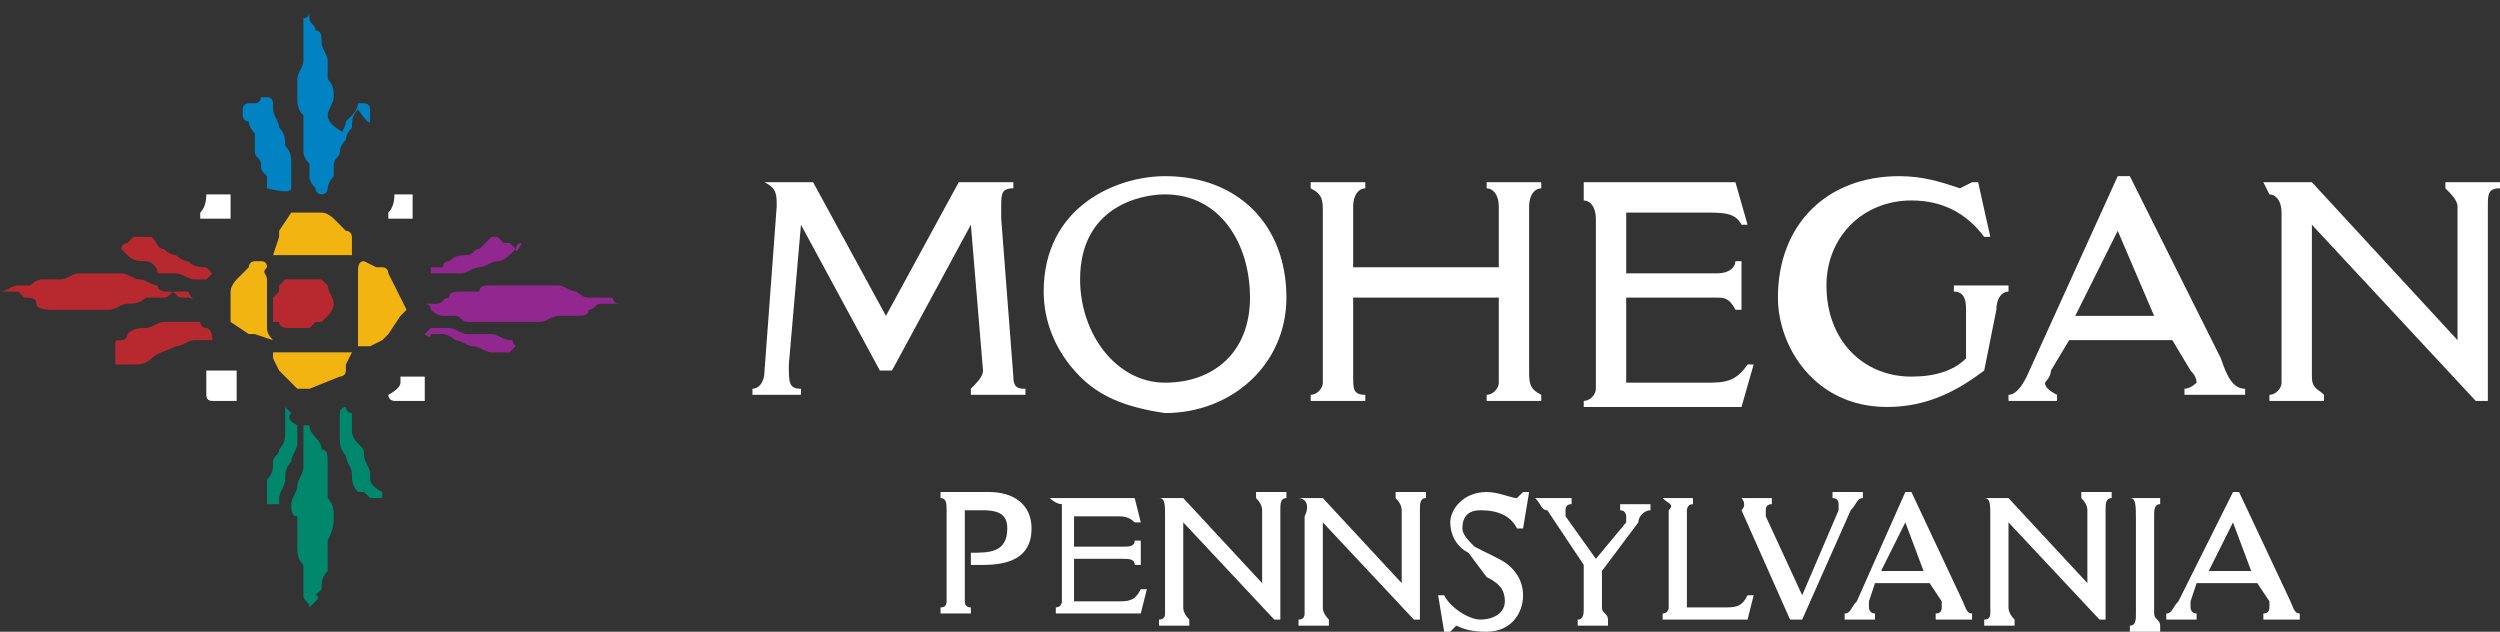 <?xml version="1.0" encoding="UTF-8" standalone="no"?><svg width="186" height="47" viewBox="0 0 186 47" fill="none" xmlns="http://www.w3.org/2000/svg">
<rect x="0" y="0" width="186" height="47" fill="#333333" stroke="none"/>
<g clip-path="url(#clip0_4229_15920)">
<path d="M30.248 23.048L28.893 20.337C28.893 20.337 28.893 19.885 28.442 19.885H27.99L27.087 19.433C26.636 19.433 26.636 19.885 26.636 20.337V25.76H27.539L28.442 25.308L28.893 24.856L29.796 23.5L30.248 23.048Z" fill="#F2B411"/>
<path d="M14.898 15.817V16.269H17.155V15.365V14.914V14.461H15.35C15.35 15.064 15.199 15.516 14.898 15.817C15.199 15.817 15.199 15.817 14.898 15.817Z" fill="white"/>
<path d="M28.893 15.817V16.269H30.699V15.365V14.461H29.345C29.345 15.064 29.194 15.516 28.893 15.817Z" fill="white"/>
<path d="M15.35 29.375C15.35 29.676 15.35 29.676 15.35 29.375C15.35 29.676 15.5 29.827 15.801 29.827H17.607V28.471V28.019V27.567H15.35V29.375Z" fill="white"/>
<path d="M28.893 29.375C28.893 29.676 28.893 29.676 28.893 29.375C28.893 29.827 29.345 29.827 29.345 29.827H31.602V28.923V28.471V28.019H29.796V28.471C29.796 28.923 28.893 29.375 28.893 29.375Z" fill="white"/>
<path d="M20.316 18.981H26.184V17.625C26.184 17.625 26.184 17.173 25.733 17.173L25.282 16.721L24.83 16.269C24.83 16.269 24.379 15.817 23.927 15.817H21.67L20.767 17.173V17.625L20.316 18.981Z" fill="#F2B411"/>
<path d="M26.184 26.212H20.316V26.663L20.767 27.567L21.218 28.019L22.121 28.923H23.024L25.282 28.019C25.282 28.019 25.733 28.019 25.733 27.567V27.115L26.184 26.212Z" fill="#F2B411"/>
<path d="M19.864 24.404V20.788C19.864 20.337 19.413 20.337 19.864 19.885C19.864 19.583 19.714 19.433 19.413 19.433H18.961C18.961 19.433 18.51 19.433 18.51 19.885L18.058 20.337L17.607 20.788C17.607 20.788 17.155 21.24 17.155 21.692V23.952L18.51 24.856H18.961L20.316 25.308C20.015 25.006 19.864 24.705 19.864 24.404Z" fill="#F2B411"/>
<path d="M24.379 8.587C24.379 8.135 24.83 7.683 24.83 7.231C24.83 6.779 24.83 6.327 24.379 5.875V4.519C24.379 4.067 23.927 3.615 23.927 3.163C23.927 2.712 23.927 2.26 23.476 2.26C23.476 1.808 23.024 1.808 23.024 1.356V0V0.904C23.024 0.904 23.024 1.356 22.573 1.356V4.519C22.573 4.971 22.121 5.423 22.121 5.875V7.231C22.121 7.683 22.121 8.135 22.573 8.587V11.298C22.573 11.75 23.024 12.202 23.024 12.202V13.106C23.024 13.407 23.175 13.708 23.476 14.01C23.476 14.01 23.476 14.461 23.927 14.461C23.927 14.461 24.379 14.461 24.379 14.01C24.379 14.01 24.379 13.558 24.83 13.106V12.202C24.83 11.75 25.282 11.75 25.282 11.298C25.282 10.846 25.282 10.394 25.733 9.942C24.83 9.49 24.379 9.038 24.379 8.587Z" fill="#0082C3"/>
<path d="M14.898 22.596C14.597 22.596 14.597 22.596 14.898 22.596C14.447 22.596 14.447 22.144 13.995 22.144H13.544C13.092 22.144 13.092 21.692 12.641 21.692C12.189 21.692 11.738 21.692 11.738 21.24C11.286 21.24 10.835 20.788 10.383 20.788C9.932 20.788 9.481 20.337 9.029 20.337H5.869C5.417 20.337 4.966 20.788 4.515 20.788H3.16C2.859 20.788 2.558 20.939 2.257 21.24H1.354C0.903 21.24 0.451 21.692 0 21.692H1.354L1.806 22.144C2.257 22.144 2.709 22.144 2.709 22.596C2.709 23.048 3.612 23.048 4.063 23.048H8.126C8.578 23.048 9.029 22.596 9.481 22.596C9.932 22.596 10.383 22.596 10.835 22.144H12.189C12.641 22.144 12.641 21.692 13.092 21.692H13.995C14.296 22.295 14.597 22.596 14.898 22.596C14.597 22.596 14.597 22.596 14.898 22.596C14.898 22.295 14.898 22.295 14.898 22.596Z" fill="#B8292F"/>
<path d="M24.83 22.596C24.83 22.144 24.379 21.692 24.379 21.24L23.927 20.788H21.218L20.767 21.24V21.692L20.316 22.144V23.952H20.767C20.767 24.404 21.218 24.404 21.67 24.404H23.024L23.476 23.952H23.927L24.379 23.5C24.68 23.199 24.83 22.897 24.83 22.596C25.131 22.897 25.131 22.897 24.83 22.596Z" fill="#B8292F"/>
<path d="M21.67 14.01V12.202C21.67 11.75 21.67 11.298 21.218 10.846C21.218 10.394 21.218 9.942 20.767 9.49C20.767 9.038 20.316 8.587 20.316 8.135V7.683C20.316 7.683 20.316 7.231 19.864 7.231H19.413C19.413 7.231 19.413 7.683 18.961 7.683H18.51C18.51 7.683 18.058 7.683 18.058 8.135V8.587C18.058 8.587 18.058 9.038 18.51 9.038C18.51 9.49 18.961 9.942 18.961 9.942V11.298C18.961 11.75 19.413 11.75 19.413 12.202C19.413 12.654 19.413 12.654 19.864 13.106V14.01C21.068 14.311 21.67 14.311 21.67 14.01Z" fill="#0082C3"/>
<path d="M27.539 35.702V35.25C27.539 34.798 27.087 34.346 27.087 33.894C27.087 33.442 27.087 33.442 26.636 32.99C26.335 32.689 26.184 32.388 26.184 32.087V31.183V30.731C26.184 30.731 25.733 30.731 25.733 30.279C25.733 30.279 25.282 30.279 25.282 30.731V31.183V32.538C25.282 32.99 25.282 33.442 25.733 33.894C25.733 34.346 26.184 34.798 26.184 35.25C26.184 35.702 26.184 36.154 26.636 36.606H27.087L27.539 37.058H28.442V36.606C27.539 36.154 27.539 35.702 27.539 35.702Z" fill="#00876C"/>
<path d="M15.801 20.337C15.35 19.885 15.35 20.337 15.801 20.337C15.5 20.035 15.5 20.035 15.801 20.337L15.35 19.885C14.898 19.885 14.447 19.885 13.995 19.433C13.544 19.433 13.092 18.981 13.092 18.981C12.641 18.981 12.189 18.529 12.189 18.529C11.738 18.529 11.738 18.077 11.286 17.625H9.932L9.481 18.077C9.481 18.077 9.029 18.077 9.029 18.529L9.481 18.981C9.932 19.433 10.383 19.433 10.835 19.433C11.286 19.433 11.738 19.885 11.738 20.337H13.092C13.544 20.337 13.995 20.788 14.447 20.788H15.35C15.35 20.788 15.35 20.788 15.801 20.337C15.801 20.638 15.801 20.638 15.801 20.337Z" fill="#B8292F"/>
<path d="M15.35 24.404C14.898 24.404 14.898 23.952 14.898 23.952H12.189C11.738 23.952 11.286 24.404 10.835 24.404C10.383 24.404 9.932 24.404 9.481 24.856C9.481 24.856 9.481 25.308 9.029 25.308C8.578 25.308 8.578 25.308 8.578 25.76V27.115H9.932C10.383 27.115 10.835 27.115 11.286 26.663C11.738 26.212 12.189 26.212 13.092 25.76C13.544 25.76 13.995 25.308 14.447 25.308H15.801C15.801 24.404 15.35 24.404 15.35 24.404Z" fill="#B8292F"/>
<path d="M27.539 9.038V8.135C27.539 8.135 27.539 7.683 27.087 7.683H26.636C26.636 8.135 26.184 8.587 26.184 8.587L25.733 9.038C25.733 9.49 25.282 9.942 25.282 10.394C25.282 10.846 25.282 11.298 24.83 11.75V12.654C24.83 12.202 24.83 11.75 25.282 11.298C25.282 10.846 25.733 10.394 25.733 10.394C25.733 9.942 26.184 9.49 26.184 9.49C26.184 9.038 26.184 8.587 26.636 8.135C27.539 9.49 27.539 9.038 27.539 9.038Z" fill="#0082C3"/>
<path d="M38.374 25.76C37.922 25.308 38.374 25.308 37.922 25.308C37.471 25.308 37.019 24.856 36.568 24.856H34.762C34.311 24.856 33.859 24.404 33.408 24.404H32.053L31.602 24.856C31.602 24.856 32.053 25.308 32.053 24.856H32.956C33.408 24.856 33.859 25.308 33.859 25.308C34.311 25.308 34.762 25.76 35.214 25.76C35.665 25.76 36.117 26.212 36.568 26.212H37.922C37.922 26.212 37.922 26.212 38.374 25.76Z" fill="#92278F"/>
<path d="M24.83 38.413C24.83 37.962 24.83 37.51 24.379 37.058V34.346C24.379 33.894 24.379 33.442 23.927 33.442C23.927 33.141 23.777 32.84 23.476 32.538C23.175 32.237 23.024 31.936 23.024 31.635H22.573V34.798C22.573 35.25 22.121 35.702 22.121 36.154C22.121 36.606 21.67 37.058 21.67 37.51C21.67 37.962 21.67 38.413 22.121 38.413V40.673C22.121 41.125 22.121 41.577 22.573 42.029V44.288C22.573 44.74 23.024 44.74 23.024 45.192L23.476 44.74C23.927 44.288 23.476 44.288 23.476 44.288L23.927 43.837C23.927 43.385 23.927 42.933 24.379 42.481V40.221C24.83 39.317 24.83 38.865 24.83 38.413Z" fill="#00876C"/>
<path d="M46.049 22.596C46.049 22.295 46.049 22.295 46.049 22.596C45.597 22.596 45.597 22.144 45.597 22.144H43.791C43.34 22.144 42.888 21.692 42.888 21.692C42.437 21.692 41.986 21.24 41.534 21.24H36.568C36.117 21.24 35.665 21.24 35.665 21.692H34.311C33.859 21.692 33.408 21.692 33.408 22.144C32.956 22.144 32.956 22.596 32.505 22.596H31.151H31.602C31.602 22.596 32.053 22.596 32.053 23.048C32.053 23.048 32.505 23.5 32.956 23.5H33.859C34.311 23.5 34.311 23.952 34.762 23.952H40.18C40.631 23.952 41.083 23.5 41.534 23.5H42.888C43.34 23.5 43.791 23.5 43.791 23.048C44.243 23.048 44.243 22.596 44.694 22.596H46.5C45.898 22.596 45.748 22.596 46.049 22.596Z" fill="#92278F"/>
<path d="M21.67 30.731L21.218 30.279V31.635V32.087C21.218 32.538 21.218 32.99 20.767 33.442C20.767 33.894 20.316 33.894 20.316 34.346C20.316 34.798 20.316 35.25 19.864 35.702V36.154V37.51H20.767V37.058C20.767 36.606 21.218 36.154 21.218 35.702C21.218 35.25 21.218 34.798 21.67 34.346C21.67 33.894 22.121 33.442 22.121 32.99V32.087V31.635C21.519 31.333 21.369 31.032 21.67 30.731Z" fill="#00876C"/>
<path d="M38.374 18.529L37.922 18.077H37.471L37.019 17.625H36.568C36.267 17.926 35.966 18.228 35.665 18.529C35.214 18.529 35.214 18.981 34.762 18.981C34.311 18.981 33.859 18.981 33.408 19.433C33.408 19.433 32.956 19.433 32.956 19.885H32.053V20.337H34.311C34.762 20.337 35.214 19.885 35.665 19.885C36.117 19.885 36.568 19.433 37.019 19.433C37.471 19.433 37.922 18.981 38.374 18.529C38.374 18.529 38.374 18.077 38.825 18.077C38.524 18.68 38.374 18.83 38.374 18.529Z" fill="#92278F"/>
<path d="M80.359 28.019C78.553 26.212 77.65 23.952 77.65 21.692C77.65 15.365 83.068 13.106 86.68 13.106C92.097 13.106 95.709 16.721 95.709 22.144C95.709 27.115 91.646 30.731 86.68 30.731C83.519 30.279 81.714 29.375 80.359 28.019ZM93 22.144C93 18.077 90.743 14.461 86.68 14.461C84.874 14.461 80.359 15.365 80.359 20.788C80.359 24.856 83.068 28.471 86.68 28.471C90.291 28.471 93 26.212 93 22.144Z" fill="white"/>
<path d="M56.432 13.558H60.495L65.913 23.5L71.33 13.558H75.393V14.01C74.49 14.01 74.49 14.461 74.49 15.365V16.269L75.393 28.019C75.393 28.923 75.845 28.923 76.296 28.923V29.375H72.233V28.923C72.684 28.471 73.136 28.019 73.136 27.567L72.233 16.721L66.364 27.567H65.461L59.592 16.721L58.689 27.115C58.689 28.471 58.689 28.923 59.592 28.923V29.375H55.981V28.923C56.432 28.923 56.883 28.471 56.883 27.567L57.786 15.365C57.786 14.461 57.786 14.01 56.883 13.558H56.432Z" fill="white"/>
<path d="M97.515 13.558H101.578V14.01C101.126 14.01 100.675 14.461 100.675 15.365V19.885H111.51V15.365C111.51 14.461 111.058 14.01 110.607 14.01V13.558H114.67V14.01C114.218 14.01 113.767 14.461 113.767 15.365V27.567C113.767 28.471 113.767 28.923 114.67 29.375V29.827H110.607V29.375C111.058 29.375 111.51 28.923 111.51 28.471V22.144H100.675V28.019C100.675 28.923 100.675 29.375 101.578 29.375V29.827H97.515V29.375C97.966 29.375 98.418 28.923 98.418 28.471V15.817C98.418 14.914 98.418 14.461 97.515 14.01V13.558Z" fill="white"/>
<path d="M117.83 13.558H129.116L130.019 16.721H129.568C129.116 15.817 128.214 15.817 126.859 15.817H120.99V20.337H127.762C128.665 20.337 129.116 19.885 129.116 19.433H129.568V23.048H129.116C128.665 22.144 128.214 22.144 127.762 22.144H120.99V28.471H126.859C128.214 28.471 129.116 28.471 130.019 27.115H130.471L129.568 30.279H117.83V29.827C118.282 29.827 118.733 29.375 118.733 28.923V16.269C118.733 15.365 118.282 14.914 117.83 14.914V13.558Z" fill="white"/>
<path d="M147.626 27.567C145.82 28.923 143.563 30.279 140.403 30.279C134.985 30.279 132.277 25.76 132.277 22.144C132.277 16.721 135.888 13.106 141.306 13.106C143.112 13.106 144.466 13.558 145.82 14.01L146.723 13.558H147.175L148.078 17.625H147.626C146.272 15.817 144.466 14.914 142.209 14.914C138.597 14.914 135.888 17.625 135.888 21.24C135.888 25.308 138.597 28.019 142.209 28.019C144.015 28.019 145.369 27.567 146.272 26.663V23.048C146.272 22.596 146.272 21.692 145.369 21.692V21.24H149.432V21.692C148.981 21.692 148.529 22.144 148.529 23.048L147.626 27.567Z" fill="white"/>
<path d="M157.558 13.106H158.461L165.233 26.663C165.684 28.019 166.136 28.923 167.039 28.923V29.375H162.524V28.923C162.976 28.923 163.427 28.471 163.427 28.471C163.427 28.17 163.277 27.869 162.976 27.567L161.621 25.308H153.947L152.592 27.567C152.592 28.019 152.141 28.471 152.141 28.471C152.141 28.772 152.442 29.074 153.044 29.375V29.827H149.432V29.375C149.883 29.375 150.335 28.923 150.786 28.019L157.558 13.106ZM157.558 17.173L154.398 23.5H160.267L157.558 17.173Z" fill="white"/>
<path d="M168.393 13.558H172.005L182.84 25.308V15.365C182.84 14.914 182.388 14.461 181.937 14.01V13.558H186V14.01C185.097 14.01 185.097 14.461 185.097 15.365V29.827H184.194L172.005 16.721V28.019C172.005 28.923 172.456 28.923 172.908 29.375V29.827H168.845V29.375C169.296 29.375 169.748 28.923 169.748 28.471V15.817C169.748 14.914 169.296 14.461 168.845 14.461L168.393 13.558Z" fill="white"/>
<path d="M70.427 37.962C70.427 37.51 70.427 37.058 69.976 37.058V36.606H73.587C75.393 36.606 76.748 37.51 76.748 39.317C76.748 41.577 74.942 42.029 73.136 42.029H72.233V41.125C73.587 41.125 74.942 41.125 74.942 39.317C74.942 38.413 74.49 37.962 73.136 37.962H71.781V44.74C71.781 45.042 71.932 45.192 72.233 45.192V45.644H69.976V45.192C70.277 45.192 70.427 45.042 70.427 44.74V37.962Z" fill="white"/>
<path d="M78.102 37.058H84.422L84.874 38.865H84.422C83.971 38.413 83.519 38.413 83.068 38.413H79.908V40.673H83.519C83.971 40.673 84.422 40.673 84.422 40.221H84.874V42.029H84.422C84.422 41.577 83.971 41.577 83.519 41.577H79.908V44.74H83.068C83.971 44.74 84.422 44.74 84.874 43.837H85.325L84.874 45.644H78.553V45.192C79.005 45.192 79.005 44.74 79.005 44.74V37.51C78.553 37.51 78.102 37.058 78.102 37.058Z" fill="white"/>
<path d="M86.228 37.058H88.034L93.903 43.385V37.962C93.903 37.66 93.752 37.359 93.451 37.058V36.606H95.709V37.058C95.257 37.058 95.257 37.51 95.257 37.962V46.096H94.806L88.034 38.865V45.192C88.034 45.494 88.184 45.795 88.485 46.096V46.548H86.228V46.096C86.529 46.096 86.68 45.946 86.68 45.644V38.413C86.68 37.51 86.68 37.058 86.228 37.058Z" fill="white"/>
<path d="M96.612 37.058H98.418L104.286 43.385V37.962C104.286 37.66 104.136 37.359 103.835 37.058V36.606H106.092V37.058C105.641 37.058 105.641 37.51 105.641 37.962V46.096H105.189L98.418 38.865V45.192C98.418 45.494 98.568 45.795 98.869 46.096V46.548H96.612V46.096C96.913 46.096 97.063 45.946 97.063 45.644V38.413C97.514 37.51 97.063 37.058 96.612 37.058Z" fill="white"/>
<path d="M109.252 41.125C108.349 40.673 107.898 39.769 107.898 38.865C107.898 37.962 108.801 36.606 110.607 36.606C111.51 36.606 112.413 37.058 112.864 37.058L113.316 36.606H113.767L113.316 39.317H112.864C112.413 38.413 111.51 37.962 110.155 37.962C109.252 37.962 108.801 38.413 108.801 39.317C108.801 39.769 109.252 40.221 109.704 40.673L111.51 41.577C112.413 42.029 113.316 42.933 113.316 44.288C113.316 45.644 112.413 47 110.607 47C110.155 47 109.252 47 108.349 46.548L107.898 47H107.447L106.995 44.288H107.447C107.898 45.192 109.252 46.096 110.155 46.096C111.058 46.096 111.961 45.644 111.961 44.74C111.961 43.837 111.51 43.385 110.607 42.933L109.252 41.125Z" fill="white"/>
<path d="M114.218 37.058H116.927V37.51C116.626 37.51 116.476 37.66 116.476 37.962V38.413L118.733 41.577L120.99 38.865V38.413C120.99 38.413 120.99 37.962 120.539 37.962V37.51H122.796V37.962C122.345 37.962 121.893 38.413 121.893 38.865L119.184 42.481V45.192C119.184 45.644 119.636 45.644 119.636 46.096V46.548H117.379V46.096C117.83 46.096 117.83 45.644 117.83 45.192V42.029L115.121 37.962C114.67 37.962 114.67 37.51 114.218 37.058Z" fill="white"/>
<path d="M123.699 37.058H125.956V37.51C125.505 37.51 125.505 37.962 125.505 37.962V45.192H128.214C129.117 45.192 129.568 45.192 130.019 44.288H130.471L130.019 46.096H123.699V45.644C124.15 45.644 124.15 45.192 124.15 45.192V37.962C124.602 37.51 124.15 37.51 123.699 37.058Z" fill="white"/>
<path d="M129.568 37.058H131.825V37.51C131.524 37.51 131.374 37.66 131.374 37.962V38.413L134.083 44.288L136.791 37.962V37.51C136.791 37.208 136.641 37.058 136.34 37.058V36.606H138.597V37.058C138.146 37.058 138.146 37.51 137.694 37.962L134.083 46.096H133.18L129.568 37.962C130.019 37.51 129.568 37.058 129.568 37.058Z" fill="white"/>
<path d="M141.757 36.606H142.209L145.82 44.288C146.272 45.192 146.272 45.644 146.723 45.644V46.096H144.015V45.644C144.316 45.644 144.466 45.494 144.466 45.192V44.74L143.563 43.385H139.5L139.049 44.74V45.192C139.049 45.192 139.049 45.644 139.5 45.644V46.096H137.243V45.644C137.694 45.644 137.694 45.192 138.146 44.74L141.757 36.606ZM141.757 38.865L139.951 42.481H143.112L141.757 38.865Z" fill="white"/>
<path d="M147.626 37.058H149.432L155.301 43.385V37.962C155.301 37.66 155.15 37.359 154.85 37.058V36.606H157.107V37.058C156.655 37.058 156.655 37.51 156.655 37.962V46.096H156.204L149.432 38.865V45.192C149.432 45.494 149.583 45.795 149.884 46.096V46.548H147.626V46.096C147.927 46.096 148.078 45.946 148.078 45.644V38.413C148.078 37.51 148.078 37.058 147.626 37.058Z" fill="white"/>
<path d="M158.461 37.058H160.718V37.51C160.267 37.51 160.267 37.962 160.267 38.413V45.644C160.267 46.096 160.718 46.096 160.718 46.548V47H158.461V46.548C158.913 46.548 158.913 46.096 158.913 45.644V38.865C158.913 37.51 158.913 37.058 158.461 37.058Z" fill="white"/>
<path d="M166.136 36.606H166.587L170.199 44.288C170.651 45.192 170.651 45.644 171.102 45.644V46.096H168.393V45.644C168.694 45.644 168.845 45.494 168.845 45.192V44.74L167.942 43.385H163.427L162.976 44.74V45.192C162.976 45.192 162.976 45.644 163.427 45.644V46.096H161.17V45.644C161.621 45.644 161.621 45.192 162.073 44.74L166.136 36.606ZM166.136 38.865L164.33 42.481H167.49L166.136 38.865Z" fill="white"/>
</g>
<defs>
<clipPath id="clip0_4229_15920">
<rect width="186" height="47" fill="white"/>
</clipPath>
</defs>
</svg>
